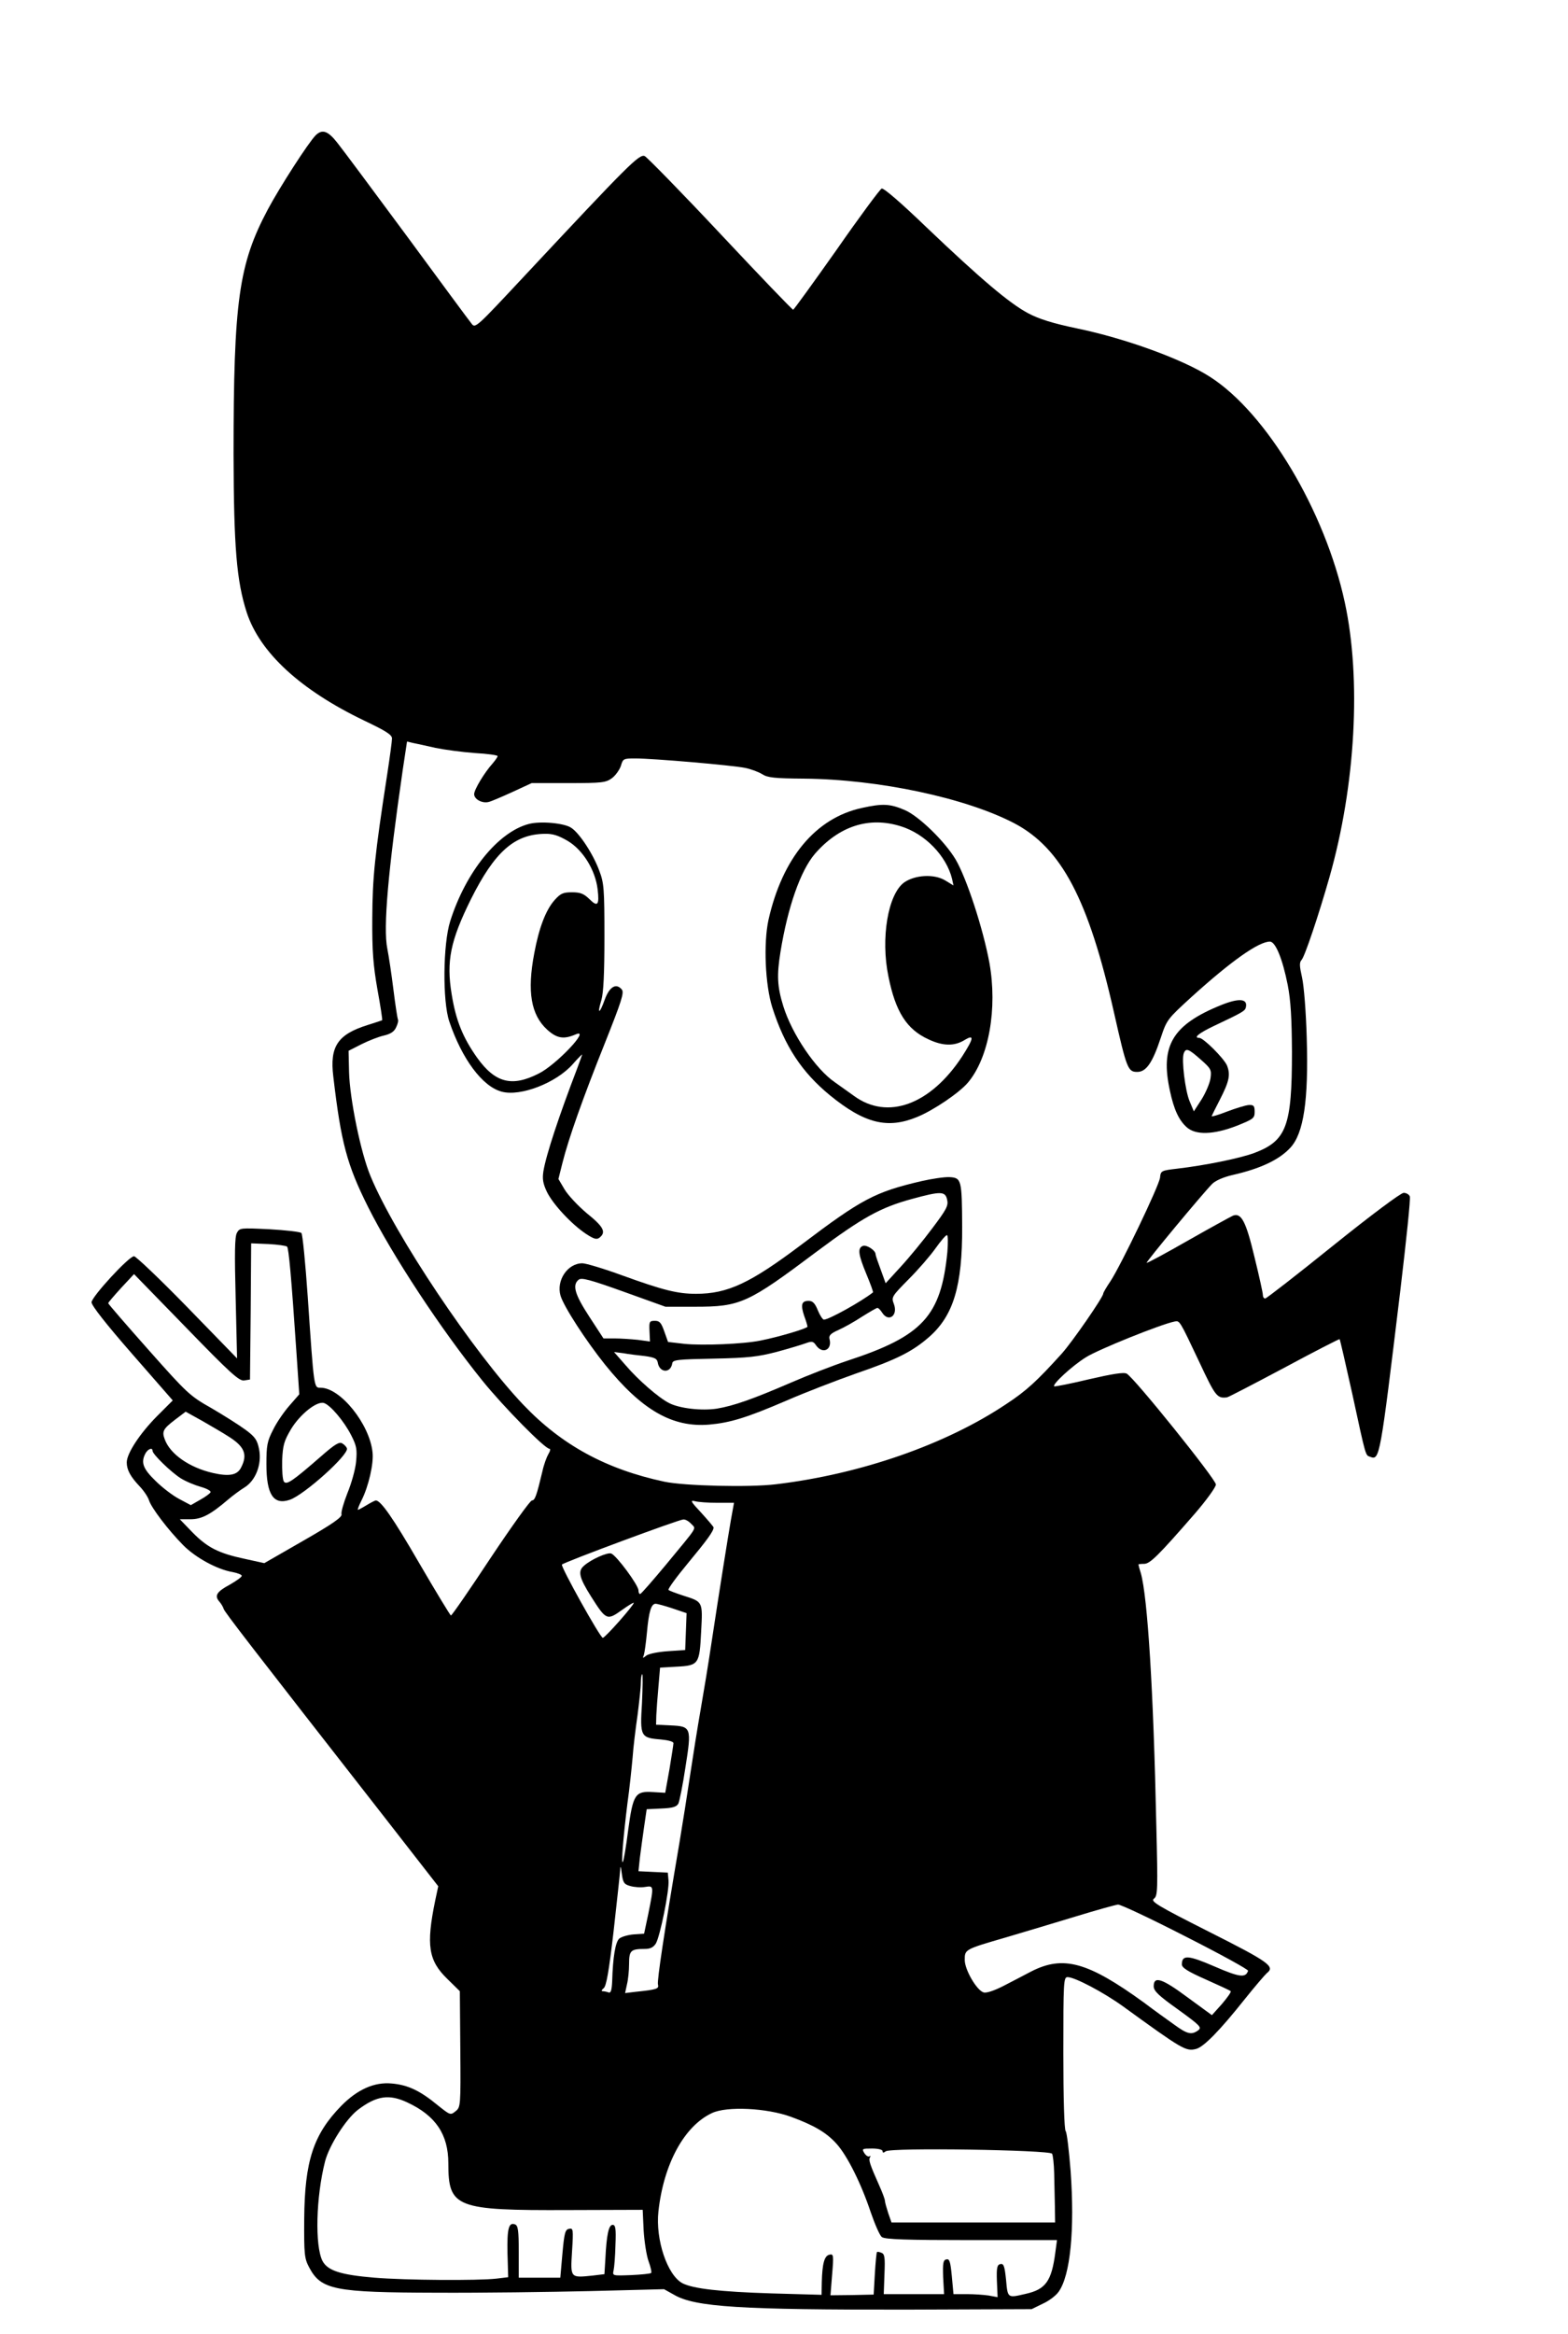 <?xml version="1.0" standalone="no"?>
<!DOCTYPE svg PUBLIC "-//W3C//DTD SVG 20010904//EN"
 "http://www.w3.org/TR/2001/REC-SVG-20010904/DTD/svg10.dtd">
<svg version="1.0" xmlns="http://www.w3.org/2000/svg"
 width="668pt" height="994pt" viewBox="0 0 668 994"
 preserveAspectRatio="xMidYMid meet">
<g transform="translate(0,994) scale(0.1,-0.1)"
fill="#000000" stroke="none">
<path d="M1345 9364 c-31 -31 -154 -222 -204 -316 -124 -233 -146 -390 -146
-1043 1 -397 13 -539 56 -673 56 -171 228 -330 501 -461 92 -44 118 -60 118
-76 0 -11 -9 -78 -20 -150 -54 -349 -63 -442 -64 -615 -1 -140 4 -201 22 -304
13 -71 22 -130 20 -131 -2 -1 -29 -10 -61 -20 -128 -40 -163 -91 -147 -220 33
-282 58 -375 148 -555 104 -207 308 -518 488 -741 90 -111 265 -289 285 -289
5 0 3 -10 -5 -23 -7 -12 -19 -44 -25 -72 -25 -105 -32 -125 -45 -125 -7 0 -86
-110 -176 -245 -89 -135 -165 -245 -169 -245 -3 1 -64 101 -135 223 -113 195
-164 267 -185 267 -3 0 -21 -9 -39 -20 -18 -11 -35 -20 -37 -20 -3 0 4 18 15
40 30 59 53 158 47 206 -13 120 -137 274 -221 274 -29 0 -28 -8 -55 388 -10
144 -22 267 -27 271 -5 5 -66 12 -136 16 -125 6 -127 6 -139 -16 -9 -17 -10
-86 -5 -279 l6 -255 -212 218 c-117 120 -219 217 -227 217 -22 0 -180 -172
-181 -196 0 -14 62 -93 173 -220 l173 -198 -68 -68 c-73 -74 -128 -158 -128
-196 0 -31 15 -60 55 -102 18 -19 36 -46 40 -60 10 -31 79 -123 145 -190 52
-53 145 -104 211 -115 21 -4 39 -11 39 -16 0 -5 -22 -21 -50 -37 -56 -30 -67
-47 -47 -71 8 -9 17 -23 20 -33 5 -15 111 -152 685 -887 l229 -294 -13 -61
c-39 -190 -29 -255 51 -333 l54 -53 2 -247 c2 -243 1 -247 -20 -264 -22 -18
-23 -17 -77 26 -75 62 -127 86 -195 92 -74 7 -146 -25 -215 -95 -119 -122
-156 -235 -158 -482 -1 -152 1 -168 21 -206 51 -96 107 -107 543 -108 190 -1
485 3 657 7 l312 8 43 -24 c89 -52 282 -64 993 -63 l530 2 47 23 c27 12 57 35
68 51 50 70 69 263 51 515 -7 88 -16 164 -21 169 -6 6 -10 142 -10 333 0 303
1 323 18 323 31 0 154 -65 237 -125 251 -182 267 -192 310 -181 33 8 102 79
207 211 44 55 87 105 95 112 36 28 10 47 -246 176 -222 112 -251 130 -235 141
16 12 17 34 10 317 -12 568 -37 969 -66 1070 -6 18 -10 35 -10 36 0 2 11 3 24
3 25 0 59 33 219 217 48 56 87 110 87 121 0 22 -349 456 -380 472 -12 7 -61
-1 -161 -24 -79 -19 -146 -32 -148 -30 -9 8 75 86 134 123 51 33 322 142 379
153 22 4 20 8 106 -174 68 -145 75 -154 117 -149 7 1 116 58 244 126 128 69
234 123 236 122 2 -2 26 -107 54 -233 59 -273 56 -261 76 -268 41 -16 42 -10
129 711 25 211 44 389 40 398 -3 8 -15 15 -26 15 -12 0 -138 -94 -301 -225
-154 -124 -284 -225 -289 -225 -6 0 -10 7 -10 16 0 8 -16 81 -36 162 -36 151
-56 188 -91 175 -9 -4 -95 -51 -190 -105 -96 -55 -176 -98 -178 -96 -4 3 236
292 279 336 14 14 48 29 87 38 119 27 199 65 246 116 57 61 78 202 70 467 -3
110 -12 223 -20 258 -11 49 -12 64 -2 75 13 13 73 191 119 353 111 390 136
843 65 1170 -84 389 -333 806 -574 960 -116 75 -362 164 -565 206 -105 22
-163 40 -210 65 -79 42 -199 143 -433 366 -107 103 -182 168 -191 165 -7 -3
-94 -120 -192 -261 -99 -140 -182 -255 -185 -255 -3 -1 -142 144 -309 322
-166 177 -312 326 -323 332 -23 11 -69 -36 -505 -502 -217 -232 -217 -233
-234 -210 -10 12 -133 179 -275 372 -142 192 -275 371 -296 397 -40 51 -64 59
-92 32z m510 -2609 c39 -8 114 -18 168 -22 53 -3 97 -9 97 -13 0 -4 -10 -18
-21 -31 -36 -40 -79 -112 -79 -131 0 -22 35 -41 63 -33 12 3 58 23 102 43 l80
37 157 0 c143 0 159 2 185 21 15 11 32 35 38 52 9 31 11 32 61 32 78 0 412
-29 467 -40 26 -5 60 -18 74 -27 23 -15 53 -18 178 -19 319 -3 689 -82 896
-190 201 -106 316 -323 425 -807 54 -239 59 -252 99 -252 38 0 65 39 100 145
26 78 28 80 133 176 167 151 284 234 332 234 24 0 54 -74 76 -185 13 -67 17
-141 18 -285 0 -316 -23 -378 -160 -430 -62 -23 -209 -53 -329 -67 -68 -8 -70
-9 -73 -38 -4 -35 -167 -374 -211 -441 -17 -25 -31 -49 -31 -53 0 -15 -132
-206 -177 -256 -106 -117 -150 -158 -237 -215 -257 -172 -620 -298 -980 -341
-113 -14 -392 -7 -476 11 -248 53 -437 156 -600 327 -211 221 -547 722 -651
973 -42 99 -89 330 -92 445 l-2 90 55 28 c30 15 73 32 96 37 29 7 44 17 52 36
7 14 10 29 7 33 -2 5 -11 62 -19 127 -8 65 -20 144 -26 174 -18 89 3 329 66
763 l18 119 25 -6 c14 -3 58 -12 96 -21z m-632 -2124 c7 -7 18 -126 40 -452
l12 -177 -41 -47 c-23 -26 -55 -72 -70 -103 -26 -50 -29 -68 -29 -148 0 -129
30 -175 100 -151 61 21 252 192 243 219 -2 6 -11 16 -20 21 -12 8 -32 -4 -89
-54 -124 -108 -149 -125 -160 -108 -5 8 -8 48 -7 89 3 66 8 83 38 134 39 64
110 120 140 111 28 -9 86 -78 116 -137 23 -45 26 -60 21 -113 -3 -33 -20 -93
-37 -134 -16 -41 -28 -82 -25 -90 3 -12 -38 -41 -162 -112 l-167 -96 -82 18
c-113 24 -160 48 -224 113 l-54 56 45 0 c48 0 85 19 161 84 20 17 51 40 69 51
48 29 75 99 63 162 -8 40 -16 53 -58 84 -27 20 -92 61 -145 92 -92 52 -103 62
-268 248 -95 107 -172 196 -172 199 0 3 25 32 55 65 l55 59 222 -228 c188
-194 226 -228 247 -225 l25 4 3 290 2 290 73 -3 c39 -2 75 -7 80 -11z m-252
-807 c71 -44 85 -78 56 -134 -16 -32 -50 -39 -120 -23 -100 23 -182 80 -205
143 -13 34 -7 45 44 84 l45 34 72 -40 c40 -23 88 -51 108 -64z m-321 -63 c0
-14 77 -89 119 -116 22 -14 61 -30 86 -37 25 -7 44 -17 42 -23 -2 -5 -22 -20
-44 -32 l-40 -23 -49 26 c-27 14 -73 49 -101 77 -54 52 -64 79 -43 118 11 19
30 26 30 10z m2406 -221 l71 0 -13 -72 c-13 -75 -49 -300 -85 -538 -11 -74
-31 -196 -44 -270 -13 -74 -33 -200 -45 -280 -12 -80 -32 -208 -45 -285 -65
-382 -96 -589 -92 -606 5 -19 -3 -22 -99 -32 l-41 -5 8 37 c5 20 9 59 9 87 0
57 7 64 66 64 24 0 37 6 48 23 18 30 58 227 54 269 l-3 33 -63 3 -62 3 6 57
c4 31 12 91 18 132 l11 75 62 3 c49 2 65 7 73 21 5 11 19 80 30 154 27 170 25
175 -63 179 l-62 3 1 40 c1 22 5 77 9 121 l7 82 69 4 c96 5 99 10 106 149 7
130 8 127 -77 154 -30 10 -58 20 -62 24 -4 3 33 54 82 113 82 99 110 137 110
153 0 3 -24 31 -52 62 -45 48 -49 55 -28 50 14 -4 57 -7 96 -7z m-111 -90 c21
-23 32 -4 -109 -175 -55 -66 -103 -121 -108 -123 -4 -2 -8 5 -8 15 0 22 -93
148 -116 157 -16 6 -86 -25 -116 -52 -27 -23 -21 -50 30 -131 64 -101 68 -103
131 -58 28 20 51 34 51 31 0 -11 -122 -149 -132 -149 -11 0 -181 305 -174 312
11 11 496 191 517 192 9 1 24 -8 34 -19z m-79 -360 l59 -20 -3 -79 -3 -78 -74
-5 c-42 -3 -82 -11 -92 -19 -15 -12 -16 -12 -10 3 3 10 9 52 13 95 8 89 18
123 37 123 7 0 40 -9 73 -20z m-131 -403 c-9 -143 -6 -148 81 -155 31 -3 54
-9 53 -16 0 -6 -8 -56 -17 -111 l-18 -100 -51 3 c-77 5 -86 -8 -107 -163 -9
-71 -19 -132 -23 -135 -7 -7 2 104 20 250 9 63 18 151 22 195 3 44 13 125 21
180 7 55 14 117 14 138 0 20 3 37 6 37 3 0 2 -55 -1 -123z m-50 -779 c17 -5
45 -7 63 -4 38 6 38 6 14 -114 l-18 -85 -44 -3 c-25 -2 -52 -10 -62 -18 -16
-15 -27 -77 -30 -182 -2 -40 -6 -51 -16 -47 -8 3 -19 5 -25 5 -6 0 -4 6 5 13
11 9 22 70 42 242 14 127 27 244 28 260 1 22 3 18 7 -14 5 -39 10 -46 36 -53z
m2366 -215 c148 -75 268 -141 266 -146 -10 -31 -36 -28 -142 18 -113 49 -140
51 -140 9 0 -14 25 -30 102 -64 56 -25 104 -47 106 -50 3 -3 -14 -27 -37 -54
l-43 -48 -104 76 c-109 81 -144 92 -144 47 0 -20 21 -40 104 -99 95 -69 102
-76 85 -89 -28 -20 -46 -16 -102 25 -28 20 -87 62 -129 94 -239 173 -343 202
-480 132 -32 -17 -86 -45 -121 -63 -38 -19 -70 -30 -82 -26 -29 9 -80 96 -80
138 0 45 -1 45 175 96 77 23 212 63 300 90 88 27 168 49 178 50 10 1 140 -60
288 -136z m-3315 -707 c120 -56 174 -136 174 -259 0 -189 31 -201 511 -199
l317 1 4 -87 c3 -48 12 -107 21 -132 9 -24 14 -47 11 -50 -3 -3 -41 -7 -85 -9
-80 -3 -80 -3 -75 20 3 13 7 62 8 109 3 70 0 85 -12 85 -17 0 -26 -43 -31
-145 l-4 -65 -50 -6 c-96 -10 -95 -11 -88 103 6 95 5 100 -13 96 -16 -3 -20
-17 -28 -106 l-9 -102 -89 0 -88 0 0 110 c0 92 -3 112 -16 117 -27 10 -34 -18
-32 -123 l3 -102 -50 -6 c-78 -9 -388 -7 -520 4 -144 12 -199 30 -221 71 -33
65 -28 272 11 425 18 68 89 180 140 219 79 60 133 68 211 31z m1634 -61 c98
-36 151 -67 194 -115 46 -51 105 -170 145 -290 18 -52 39 -101 48 -107 13 -10
105 -13 381 -13 l365 0 -7 -52 c-16 -123 -41 -158 -127 -177 -77 -18 -76 -19
-83 60 -6 58 -10 70 -24 67 -14 -3 -17 -15 -15 -72 l3 -69 -38 7 c-20 3 -62 6
-93 6 l-57 0 -7 76 c-6 63 -10 75 -23 72 -14 -3 -16 -15 -14 -76 l4 -72 -129
0 -128 0 3 85 c3 71 1 86 -13 91 -9 4 -17 5 -19 3 -2 -2 -6 -44 -9 -93 l-5
-88 -92 -2 -92 -1 7 88 c7 83 6 89 -11 85 -22 -4 -31 -38 -33 -117 l-1 -54
-212 6 c-222 7 -334 20 -380 43 -65 34 -116 186 -103 306 22 202 110 364 228
419 63 30 233 22 337 -16z m390 -146 c0 -8 4 -8 13 -1 20 17 698 6 709 -10 4
-7 8 -44 9 -83 1 -38 2 -101 3 -140 l1 -70 -348 0 -349 0 -14 40 c-7 22 -14
46 -14 52 0 7 -11 36 -24 65 -41 92 -46 109 -40 120 4 6 3 8 -2 5 -6 -3 -15 3
-22 14 -11 18 -9 19 33 19 27 0 45 -5 45 -11z"/>
<path d="M3671 6499 c-197 -43 -338 -214 -397 -476 -22 -100 -14 -278 16 -373
53 -166 126 -276 245 -374 148 -121 246 -145 372 -93 69 28 180 103 217 147
89 106 126 315 91 510 -27 146 -97 360 -144 440 -46 77 -156 184 -216 210 -63
27 -94 29 -184 9z m167 -78 c103 -32 194 -126 218 -224 l6 -28 -36 22 c-47 28
-128 23 -174 -9 -69 -50 -101 -238 -67 -401 30 -150 78 -225 170 -267 61 -29
110 -30 153 -4 44 27 41 9 -9 -69 -135 -206 -318 -273 -461 -168 -24 17 -60
43 -80 57 -83 56 -184 206 -221 325 -26 84 -28 132 -12 231 31 191 85 345 146
417 103 119 231 161 367 118z"/>
<path d="M2253 6431 c-131 -34 -269 -205 -335 -414 -31 -98 -33 -341 -4 -427
54 -160 141 -277 223 -299 80 -22 233 37 304 118 21 24 39 42 39 40 0 -2 -10
-29 -21 -59 -77 -201 -132 -366 -144 -438 -5 -33 -2 -52 15 -88 26 -53 105
-138 167 -179 35 -23 46 -25 58 -15 28 23 16 46 -55 103 -38 32 -81 78 -95
102 l-26 44 17 68 c26 104 87 276 181 511 70 176 83 215 72 228 -24 29 -53 12
-73 -44 -22 -62 -33 -63 -14 -1 9 31 13 113 13 269 0 205 -2 230 -22 282 -26
71 -85 161 -120 183 -30 20 -131 29 -180 16z m167 -73 c64 -39 116 -123 126
-205 8 -68 0 -77 -35 -42 -24 23 -38 29 -74 29 -39 0 -49 -5 -75 -34 -37 -42
-66 -118 -86 -226 -31 -163 -14 -262 55 -325 42 -38 71 -42 122 -20 66 28 -83
-130 -158 -167 -114 -58 -185 -40 -262 67 -61 86 -91 159 -109 272 -23 140 -5
227 82 403 101 202 185 277 314 279 35 1 59 -7 100 -31z"/>
<path d="M5203 5660 c-208 -84 -261 -173 -219 -365 17 -80 38 -125 71 -155 38
-35 115 -33 215 6 70 28 75 32 75 59 0 26 -4 30 -25 29 -14 -1 -56 -14 -93
-28 -38 -15 -67 -23 -65 -19 2 5 17 35 34 68 41 80 47 108 31 148 -14 31 -100
117 -118 117 -27 0 0 21 63 51 127 60 133 64 136 81 7 35 -30 38 -105 8z m-88
-232 c44 -39 47 -44 42 -80 -3 -21 -20 -61 -38 -90 l-33 -51 -18 43 c-19 45
-35 177 -25 204 9 24 20 20 72 -26z"/>
<path d="M3926 4910 c-198 -46 -256 -77 -511 -270 -219 -165 -315 -210 -450
-210 -78 0 -139 15 -313 78 -79 29 -156 52 -171 52 -63 0 -112 -73 -93 -138
14 -47 109 -193 190 -294 156 -193 286 -268 443 -255 90 8 159 29 329 102 80
35 213 86 295 115 175 60 242 94 313 156 104 91 142 218 141 469 -1 202 -3
209 -54 212 -22 1 -75 -7 -119 -17z m109 -79 c6 -26 -3 -42 -64 -123 -38 -51
-98 -124 -134 -163 l-64 -70 -21 58 c-12 32 -22 61 -22 66 0 16 -38 41 -54 35
-23 -9 -20 -36 15 -120 17 -41 30 -76 28 -78 -51 -40 -188 -116 -209 -116 -5
0 -17 18 -26 40 -12 30 -22 40 -39 40 -30 0 -35 -16 -19 -64 8 -21 14 -42 14
-46 0 -7 -119 -43 -200 -59 -72 -15 -249 -22 -325 -14 l-69 8 -16 45 c-13 37
-20 45 -40 45 -23 0 -25 -3 -23 -44 l2 -44 -52 7 c-29 3 -73 6 -99 6 l-47 0
-60 92 c-62 95 -74 135 -46 158 12 10 47 1 192 -51 l178 -64 125 0 c195 0 225
14 521 236 193 144 271 187 404 223 124 34 142 33 150 -3z m1 -223 c-27 -273
-105 -358 -426 -463 -63 -21 -171 -63 -240 -93 -162 -70 -244 -99 -316 -111
-65 -10 -160 1 -204 24 -45 23 -132 99 -184 160 l-50 57 40 -5 c21 -4 62 -9
91 -12 42 -6 52 -11 55 -27 7 -45 55 -48 62 -4 2 15 23 17 177 20 148 3 188 8
269 29 52 14 108 31 124 37 25 9 31 8 43 -10 27 -38 69 -19 57 27 -4 15 4 24
38 39 23 10 69 36 101 57 32 20 61 37 65 37 4 0 13 -9 20 -20 27 -43 69 -13
50 37 -11 29 -9 32 63 105 41 41 92 100 114 131 22 31 44 57 49 57 5 0 5 -32
2 -72z"/>
</g>
</svg>

